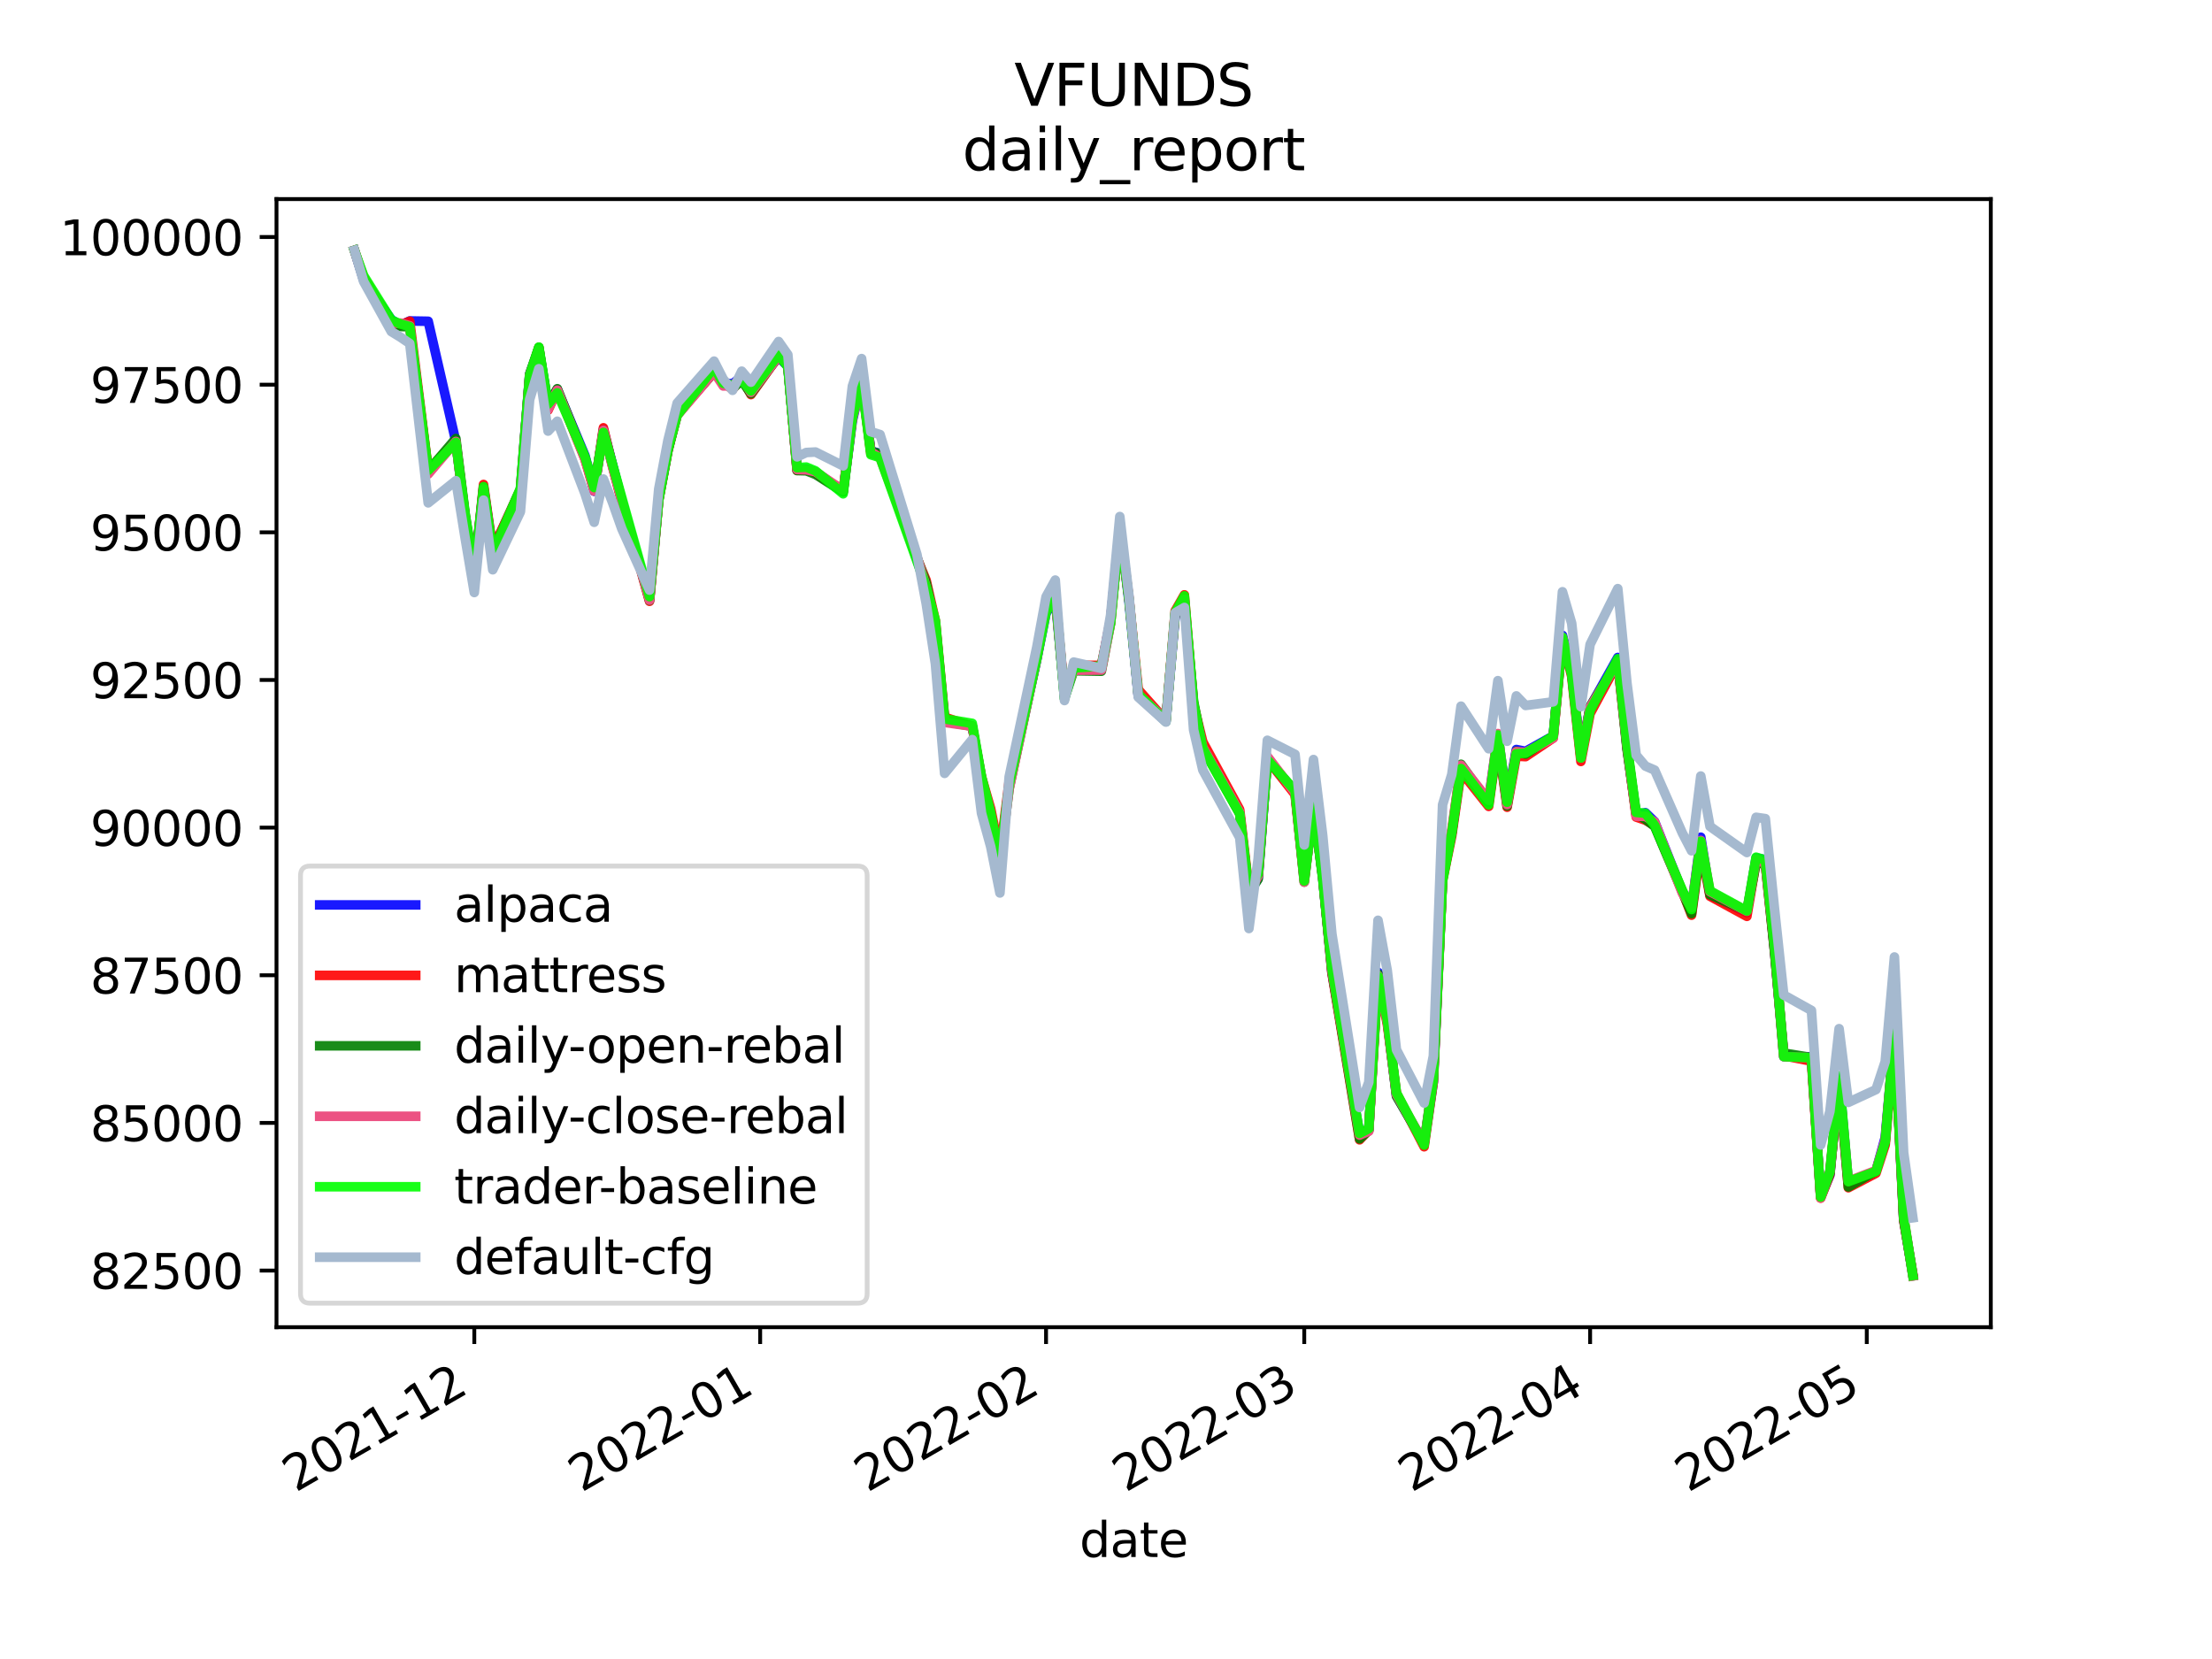 <?xml version="1.0" encoding="utf-8" standalone="no"?>
<!DOCTYPE svg PUBLIC "-//W3C//DTD SVG 1.1//EN"
  "http://www.w3.org/Graphics/SVG/1.1/DTD/svg11.dtd">
<svg height="345.6pt" version="1.1" viewBox="0 0 460.8 345.6" width="460.8pt" xmlns="http://www.w3.org/2000/svg" xmlns:xlink="http://www.w3.org/1999/xlink">
 <defs>
  <style type="text/css">*{stroke-linecap:butt;stroke-linejoin:round;}</style>
 </defs>
 <g id="figure_1">
  <g id="patch_1">
   <path d="M 0 345.6 
L 460.8 345.6 
L 460.8 0 
L 0 0 
z
" style="fill:#ffffff;"/>
  </g>
  <g id="axes_1">
   <g id="patch_2">
    <path d="M 57.6 276.48 
L 414.72 276.48 
L 414.72 41.472 
L 57.6 41.472 
z
" style="fill:#ffffff;"/>
   </g>
   <g id="matplotlib.axis_1">
    <g id="xtick_1">
     <g id="line2d_1">
      <defs>
       <path d="M 0 0 
L 0 3.5 
" id="m943de570c8" style="stroke:#000000;stroke-width:0.8;"/>
      </defs>
      <g>
       <use style="stroke:#000000;stroke-width:0.8;" x="98.806" xlink:href="#m943de570c8" y="276.48"/>
      </g>
     </g>
     <g id="text_1">
      <!-- 2021-12 -->
      <g transform="translate(61.581 310.952)rotate(-30)scale(0.1 -0.1)">
       <defs>
        <path d="M 1228 531 
L 3431 531 
L 3431 0 
L 469 0 
L 469 531 
Q 828 903 1448 1529 
Q 2069 2156 2228 2338 
Q 2531 2678 2651 2914 
Q 2772 3150 2772 3378 
Q 2772 3750 2511 3984 
Q 2250 4219 1831 4219 
Q 1534 4219 1204 4116 
Q 875 4013 500 3803 
L 500 4441 
Q 881 4594 1212 4672 
Q 1544 4750 1819 4750 
Q 2544 4750 2975 4387 
Q 3406 4025 3406 3419 
Q 3406 3131 3298 2873 
Q 3191 2616 2906 2266 
Q 2828 2175 2409 1742 
Q 1991 1309 1228 531 
z
" id="DejaVuSans-32" transform="scale(0.016)"/>
        <path d="M 2034 4250 
Q 1547 4250 1301 3770 
Q 1056 3291 1056 2328 
Q 1056 1369 1301 889 
Q 1547 409 2034 409 
Q 2525 409 2770 889 
Q 3016 1369 3016 2328 
Q 3016 3291 2770 3770 
Q 2525 4250 2034 4250 
z
M 2034 4750 
Q 2819 4750 3233 4129 
Q 3647 3509 3647 2328 
Q 3647 1150 3233 529 
Q 2819 -91 2034 -91 
Q 1250 -91 836 529 
Q 422 1150 422 2328 
Q 422 3509 836 4129 
Q 1250 4750 2034 4750 
z
" id="DejaVuSans-30" transform="scale(0.016)"/>
        <path d="M 794 531 
L 1825 531 
L 1825 4091 
L 703 3866 
L 703 4441 
L 1819 4666 
L 2450 4666 
L 2450 531 
L 3481 531 
L 3481 0 
L 794 0 
L 794 531 
z
" id="DejaVuSans-31" transform="scale(0.016)"/>
        <path d="M 313 2009 
L 1997 2009 
L 1997 1497 
L 313 1497 
L 313 2009 
z
" id="DejaVuSans-2d" transform="scale(0.016)"/>
       </defs>
       <use xlink:href="#DejaVuSans-32"/>
       <use x="63.623" xlink:href="#DejaVuSans-30"/>
       <use x="127.246" xlink:href="#DejaVuSans-32"/>
       <use x="190.869" xlink:href="#DejaVuSans-31"/>
       <use x="254.492" xlink:href="#DejaVuSans-2d"/>
       <use x="290.576" xlink:href="#DejaVuSans-31"/>
       <use x="354.199" xlink:href="#DejaVuSans-32"/>
      </g>
     </g>
    </g>
    <g id="xtick_2">
     <g id="line2d_2">
      <g>
       <use style="stroke:#000000;stroke-width:0.8;" x="158.358" xlink:href="#m943de570c8" y="276.48"/>
      </g>
     </g>
     <g id="text_2">
      <!-- 2022-01 -->
      <g transform="translate(121.133 310.952)rotate(-30)scale(0.1 -0.1)">
       <use xlink:href="#DejaVuSans-32"/>
       <use x="63.623" xlink:href="#DejaVuSans-30"/>
       <use x="127.246" xlink:href="#DejaVuSans-32"/>
       <use x="190.869" xlink:href="#DejaVuSans-32"/>
       <use x="254.492" xlink:href="#DejaVuSans-2d"/>
       <use x="290.576" xlink:href="#DejaVuSans-30"/>
       <use x="354.199" xlink:href="#DejaVuSans-31"/>
      </g>
     </g>
    </g>
    <g id="xtick_3">
     <g id="line2d_3">
      <g>
       <use style="stroke:#000000;stroke-width:0.8;" x="217.91" xlink:href="#m943de570c8" y="276.48"/>
      </g>
     </g>
     <g id="text_3">
      <!-- 2022-02 -->
      <g transform="translate(180.685 310.952)rotate(-30)scale(0.1 -0.1)">
       <use xlink:href="#DejaVuSans-32"/>
       <use x="63.623" xlink:href="#DejaVuSans-30"/>
       <use x="127.246" xlink:href="#DejaVuSans-32"/>
       <use x="190.869" xlink:href="#DejaVuSans-32"/>
       <use x="254.492" xlink:href="#DejaVuSans-2d"/>
       <use x="290.576" xlink:href="#DejaVuSans-30"/>
       <use x="354.199" xlink:href="#DejaVuSans-32"/>
      </g>
     </g>
    </g>
    <g id="xtick_4">
     <g id="line2d_4">
      <g>
       <use style="stroke:#000000;stroke-width:0.8;" x="271.699" xlink:href="#m943de570c8" y="276.48"/>
      </g>
     </g>
     <g id="text_4">
      <!-- 2022-03 -->
      <g transform="translate(234.474 310.952)rotate(-30)scale(0.1 -0.1)">
       <defs>
        <path d="M 2597 2516 
Q 3050 2419 3304 2112 
Q 3559 1806 3559 1356 
Q 3559 666 3084 287 
Q 2609 -91 1734 -91 
Q 1441 -91 1130 -33 
Q 819 25 488 141 
L 488 750 
Q 750 597 1062 519 
Q 1375 441 1716 441 
Q 2309 441 2620 675 
Q 2931 909 2931 1356 
Q 2931 1769 2642 2001 
Q 2353 2234 1838 2234 
L 1294 2234 
L 1294 2753 
L 1863 2753 
Q 2328 2753 2575 2939 
Q 2822 3125 2822 3475 
Q 2822 3834 2567 4026 
Q 2313 4219 1838 4219 
Q 1578 4219 1281 4162 
Q 984 4106 628 3988 
L 628 4550 
Q 988 4650 1302 4700 
Q 1616 4750 1894 4750 
Q 2613 4750 3031 4423 
Q 3450 4097 3450 3541 
Q 3450 3153 3228 2886 
Q 3006 2619 2597 2516 
z
" id="DejaVuSans-33" transform="scale(0.016)"/>
       </defs>
       <use xlink:href="#DejaVuSans-32"/>
       <use x="63.623" xlink:href="#DejaVuSans-30"/>
       <use x="127.246" xlink:href="#DejaVuSans-32"/>
       <use x="190.869" xlink:href="#DejaVuSans-32"/>
       <use x="254.492" xlink:href="#DejaVuSans-2d"/>
       <use x="290.576" xlink:href="#DejaVuSans-30"/>
       <use x="354.199" xlink:href="#DejaVuSans-33"/>
      </g>
     </g>
    </g>
    <g id="xtick_5">
     <g id="line2d_5">
      <g>
       <use style="stroke:#000000;stroke-width:0.8;" x="331.251" xlink:href="#m943de570c8" y="276.48"/>
      </g>
     </g>
     <g id="text_5">
      <!-- 2022-04 -->
      <g transform="translate(294.026 310.952)rotate(-30)scale(0.1 -0.1)">
       <defs>
        <path d="M 2419 4116 
L 825 1625 
L 2419 1625 
L 2419 4116 
z
M 2253 4666 
L 3047 4666 
L 3047 1625 
L 3713 1625 
L 3713 1100 
L 3047 1100 
L 3047 0 
L 2419 0 
L 2419 1100 
L 313 1100 
L 313 1709 
L 2253 4666 
z
" id="DejaVuSans-34" transform="scale(0.016)"/>
       </defs>
       <use xlink:href="#DejaVuSans-32"/>
       <use x="63.623" xlink:href="#DejaVuSans-30"/>
       <use x="127.246" xlink:href="#DejaVuSans-32"/>
       <use x="190.869" xlink:href="#DejaVuSans-32"/>
       <use x="254.492" xlink:href="#DejaVuSans-2d"/>
       <use x="290.576" xlink:href="#DejaVuSans-30"/>
       <use x="354.199" xlink:href="#DejaVuSans-34"/>
      </g>
     </g>
    </g>
    <g id="xtick_6">
     <g id="line2d_6">
      <g>
       <use style="stroke:#000000;stroke-width:0.8;" x="388.882" xlink:href="#m943de570c8" y="276.48"/>
      </g>
     </g>
     <g id="text_6">
      <!-- 2022-05 -->
      <g transform="translate(351.657 310.952)rotate(-30)scale(0.1 -0.1)">
       <defs>
        <path d="M 691 4666 
L 3169 4666 
L 3169 4134 
L 1269 4134 
L 1269 2991 
Q 1406 3038 1543 3061 
Q 1681 3084 1819 3084 
Q 2600 3084 3056 2656 
Q 3513 2228 3513 1497 
Q 3513 744 3044 326 
Q 2575 -91 1722 -91 
Q 1428 -91 1123 -41 
Q 819 9 494 109 
L 494 744 
Q 775 591 1075 516 
Q 1375 441 1709 441 
Q 2250 441 2565 725 
Q 2881 1009 2881 1497 
Q 2881 1984 2565 2268 
Q 2250 2553 1709 2553 
Q 1456 2553 1204 2497 
Q 953 2441 691 2322 
L 691 4666 
z
" id="DejaVuSans-35" transform="scale(0.016)"/>
       </defs>
       <use xlink:href="#DejaVuSans-32"/>
       <use x="63.623" xlink:href="#DejaVuSans-30"/>
       <use x="127.246" xlink:href="#DejaVuSans-32"/>
       <use x="190.869" xlink:href="#DejaVuSans-32"/>
       <use x="254.492" xlink:href="#DejaVuSans-2d"/>
       <use x="290.576" xlink:href="#DejaVuSans-30"/>
       <use x="354.199" xlink:href="#DejaVuSans-35"/>
      </g>
     </g>
    </g>
    <g id="text_7">
     <!-- date -->
     <g transform="translate(224.885 324.351)scale(0.1 -0.1)">
      <defs>
       <path d="M 2906 2969 
L 2906 4863 
L 3481 4863 
L 3481 0 
L 2906 0 
L 2906 525 
Q 2725 213 2448 61 
Q 2172 -91 1784 -91 
Q 1150 -91 751 415 
Q 353 922 353 1747 
Q 353 2572 751 3078 
Q 1150 3584 1784 3584 
Q 2172 3584 2448 3432 
Q 2725 3281 2906 2969 
z
M 947 1747 
Q 947 1113 1208 752 
Q 1469 391 1925 391 
Q 2381 391 2643 752 
Q 2906 1113 2906 1747 
Q 2906 2381 2643 2742 
Q 2381 3103 1925 3103 
Q 1469 3103 1208 2742 
Q 947 2381 947 1747 
z
" id="DejaVuSans-64" transform="scale(0.016)"/>
       <path d="M 2194 1759 
Q 1497 1759 1228 1600 
Q 959 1441 959 1056 
Q 959 750 1161 570 
Q 1363 391 1709 391 
Q 2188 391 2477 730 
Q 2766 1069 2766 1631 
L 2766 1759 
L 2194 1759 
z
M 3341 1997 
L 3341 0 
L 2766 0 
L 2766 531 
Q 2569 213 2275 61 
Q 1981 -91 1556 -91 
Q 1019 -91 701 211 
Q 384 513 384 1019 
Q 384 1609 779 1909 
Q 1175 2209 1959 2209 
L 2766 2209 
L 2766 2266 
Q 2766 2663 2505 2880 
Q 2244 3097 1772 3097 
Q 1472 3097 1187 3025 
Q 903 2953 641 2809 
L 641 3341 
Q 956 3463 1253 3523 
Q 1550 3584 1831 3584 
Q 2591 3584 2966 3190 
Q 3341 2797 3341 1997 
z
" id="DejaVuSans-61" transform="scale(0.016)"/>
       <path d="M 1172 4494 
L 1172 3500 
L 2356 3500 
L 2356 3053 
L 1172 3053 
L 1172 1153 
Q 1172 725 1289 603 
Q 1406 481 1766 481 
L 2356 481 
L 2356 0 
L 1766 0 
Q 1100 0 847 248 
Q 594 497 594 1153 
L 594 3053 
L 172 3053 
L 172 3500 
L 594 3500 
L 594 4494 
L 1172 4494 
z
" id="DejaVuSans-74" transform="scale(0.016)"/>
       <path d="M 3597 1894 
L 3597 1613 
L 953 1613 
Q 991 1019 1311 708 
Q 1631 397 2203 397 
Q 2534 397 2845 478 
Q 3156 559 3463 722 
L 3463 178 
Q 3153 47 2828 -22 
Q 2503 -91 2169 -91 
Q 1331 -91 842 396 
Q 353 884 353 1716 
Q 353 2575 817 3079 
Q 1281 3584 2069 3584 
Q 2775 3584 3186 3129 
Q 3597 2675 3597 1894 
z
M 3022 2063 
Q 3016 2534 2758 2815 
Q 2500 3097 2075 3097 
Q 1594 3097 1305 2825 
Q 1016 2553 972 2059 
L 3022 2063 
z
" id="DejaVuSans-65" transform="scale(0.016)"/>
      </defs>
      <use xlink:href="#DejaVuSans-64"/>
      <use x="63.477" xlink:href="#DejaVuSans-61"/>
      <use x="124.756" xlink:href="#DejaVuSans-74"/>
      <use x="163.965" xlink:href="#DejaVuSans-65"/>
     </g>
    </g>
   </g>
   <g id="matplotlib.axis_2">
    <g id="ytick_1">
     <g id="line2d_7">
      <defs>
       <path d="M 0 0 
L -3.5 0 
" id="m410e2f98e7" style="stroke:#000000;stroke-width:0.8;"/>
      </defs>
      <g>
       <use style="stroke:#000000;stroke-width:0.8;" x="57.6" xlink:href="#m410e2f98e7" y="264.684"/>
      </g>
     </g>
     <g id="text_8">
      <!-- 82500 -->
      <g transform="translate(18.788 268.483)scale(0.1 -0.1)">
       <defs>
        <path d="M 2034 2216 
Q 1584 2216 1326 1975 
Q 1069 1734 1069 1313 
Q 1069 891 1326 650 
Q 1584 409 2034 409 
Q 2484 409 2743 651 
Q 3003 894 3003 1313 
Q 3003 1734 2745 1975 
Q 2488 2216 2034 2216 
z
M 1403 2484 
Q 997 2584 770 2862 
Q 544 3141 544 3541 
Q 544 4100 942 4425 
Q 1341 4750 2034 4750 
Q 2731 4750 3128 4425 
Q 3525 4100 3525 3541 
Q 3525 3141 3298 2862 
Q 3072 2584 2669 2484 
Q 3125 2378 3379 2068 
Q 3634 1759 3634 1313 
Q 3634 634 3220 271 
Q 2806 -91 2034 -91 
Q 1263 -91 848 271 
Q 434 634 434 1313 
Q 434 1759 690 2068 
Q 947 2378 1403 2484 
z
M 1172 3481 
Q 1172 3119 1398 2916 
Q 1625 2713 2034 2713 
Q 2441 2713 2670 2916 
Q 2900 3119 2900 3481 
Q 2900 3844 2670 4047 
Q 2441 4250 2034 4250 
Q 1625 4250 1398 4047 
Q 1172 3844 1172 3481 
z
" id="DejaVuSans-38" transform="scale(0.016)"/>
       </defs>
       <use xlink:href="#DejaVuSans-38"/>
       <use x="63.623" xlink:href="#DejaVuSans-32"/>
       <use x="127.246" xlink:href="#DejaVuSans-35"/>
       <use x="190.869" xlink:href="#DejaVuSans-30"/>
       <use x="254.492" xlink:href="#DejaVuSans-30"/>
      </g>
     </g>
    </g>
    <g id="ytick_2">
     <g id="line2d_8">
      <g>
       <use style="stroke:#000000;stroke-width:0.8;" x="57.6" xlink:href="#m410e2f98e7" y="233.925"/>
      </g>
     </g>
     <g id="text_9">
      <!-- 85000 -->
      <g transform="translate(18.788 237.724)scale(0.1 -0.1)">
       <use xlink:href="#DejaVuSans-38"/>
       <use x="63.623" xlink:href="#DejaVuSans-35"/>
       <use x="127.246" xlink:href="#DejaVuSans-30"/>
       <use x="190.869" xlink:href="#DejaVuSans-30"/>
       <use x="254.492" xlink:href="#DejaVuSans-30"/>
      </g>
     </g>
    </g>
    <g id="ytick_3">
     <g id="line2d_9">
      <g>
       <use style="stroke:#000000;stroke-width:0.8;" x="57.6" xlink:href="#m410e2f98e7" y="203.166"/>
      </g>
     </g>
     <g id="text_10">
      <!-- 87500 -->
      <g transform="translate(18.788 206.966)scale(0.1 -0.1)">
       <defs>
        <path d="M 525 4666 
L 3525 4666 
L 3525 4397 
L 1831 0 
L 1172 0 
L 2766 4134 
L 525 4134 
L 525 4666 
z
" id="DejaVuSans-37" transform="scale(0.016)"/>
       </defs>
       <use xlink:href="#DejaVuSans-38"/>
       <use x="63.623" xlink:href="#DejaVuSans-37"/>
       <use x="127.246" xlink:href="#DejaVuSans-35"/>
       <use x="190.869" xlink:href="#DejaVuSans-30"/>
       <use x="254.492" xlink:href="#DejaVuSans-30"/>
      </g>
     </g>
    </g>
    <g id="ytick_4">
     <g id="line2d_10">
      <g>
       <use style="stroke:#000000;stroke-width:0.8;" x="57.6" xlink:href="#m410e2f98e7" y="172.408"/>
      </g>
     </g>
     <g id="text_11">
      <!-- 90000 -->
      <g transform="translate(18.788 176.207)scale(0.1 -0.1)">
       <defs>
        <path d="M 703 97 
L 703 672 
Q 941 559 1184 500 
Q 1428 441 1663 441 
Q 2288 441 2617 861 
Q 2947 1281 2994 2138 
Q 2813 1869 2534 1725 
Q 2256 1581 1919 1581 
Q 1219 1581 811 2004 
Q 403 2428 403 3163 
Q 403 3881 828 4315 
Q 1253 4750 1959 4750 
Q 2769 4750 3195 4129 
Q 3622 3509 3622 2328 
Q 3622 1225 3098 567 
Q 2575 -91 1691 -91 
Q 1453 -91 1209 -44 
Q 966 3 703 97 
z
M 1959 2075 
Q 2384 2075 2632 2365 
Q 2881 2656 2881 3163 
Q 2881 3666 2632 3958 
Q 2384 4250 1959 4250 
Q 1534 4250 1286 3958 
Q 1038 3666 1038 3163 
Q 1038 2656 1286 2365 
Q 1534 2075 1959 2075 
z
" id="DejaVuSans-39" transform="scale(0.016)"/>
       </defs>
       <use xlink:href="#DejaVuSans-39"/>
       <use x="63.623" xlink:href="#DejaVuSans-30"/>
       <use x="127.246" xlink:href="#DejaVuSans-30"/>
       <use x="190.869" xlink:href="#DejaVuSans-30"/>
       <use x="254.492" xlink:href="#DejaVuSans-30"/>
      </g>
     </g>
    </g>
    <g id="ytick_5">
     <g id="line2d_11">
      <g>
       <use style="stroke:#000000;stroke-width:0.8;" x="57.6" xlink:href="#m410e2f98e7" y="141.649"/>
      </g>
     </g>
     <g id="text_12">
      <!-- 92500 -->
      <g transform="translate(18.788 145.448)scale(0.1 -0.1)">
       <use xlink:href="#DejaVuSans-39"/>
       <use x="63.623" xlink:href="#DejaVuSans-32"/>
       <use x="127.246" xlink:href="#DejaVuSans-35"/>
       <use x="190.869" xlink:href="#DejaVuSans-30"/>
       <use x="254.492" xlink:href="#DejaVuSans-30"/>
      </g>
     </g>
    </g>
    <g id="ytick_6">
     <g id="line2d_12">
      <g>
       <use style="stroke:#000000;stroke-width:0.8;" x="57.6" xlink:href="#m410e2f98e7" y="110.89"/>
      </g>
     </g>
     <g id="text_13">
      <!-- 95000 -->
      <g transform="translate(18.788 114.69)scale(0.1 -0.1)">
       <use xlink:href="#DejaVuSans-39"/>
       <use x="63.623" xlink:href="#DejaVuSans-35"/>
       <use x="127.246" xlink:href="#DejaVuSans-30"/>
       <use x="190.869" xlink:href="#DejaVuSans-30"/>
       <use x="254.492" xlink:href="#DejaVuSans-30"/>
      </g>
     </g>
    </g>
    <g id="ytick_7">
     <g id="line2d_13">
      <g>
       <use style="stroke:#000000;stroke-width:0.8;" x="57.6" xlink:href="#m410e2f98e7" y="80.132"/>
      </g>
     </g>
     <g id="text_14">
      <!-- 97500 -->
      <g transform="translate(18.788 83.931)scale(0.1 -0.1)">
       <use xlink:href="#DejaVuSans-39"/>
       <use x="63.623" xlink:href="#DejaVuSans-37"/>
       <use x="127.246" xlink:href="#DejaVuSans-35"/>
       <use x="190.869" xlink:href="#DejaVuSans-30"/>
       <use x="254.492" xlink:href="#DejaVuSans-30"/>
      </g>
     </g>
    </g>
    <g id="ytick_8">
     <g id="line2d_14">
      <g>
       <use style="stroke:#000000;stroke-width:0.8;" x="57.6" xlink:href="#m410e2f98e7" y="49.373"/>
      </g>
     </g>
     <g id="text_15">
      <!-- 100000 -->
      <g transform="translate(12.425 53.172)scale(0.1 -0.1)">
       <use xlink:href="#DejaVuSans-31"/>
       <use x="63.623" xlink:href="#DejaVuSans-30"/>
       <use x="127.246" xlink:href="#DejaVuSans-30"/>
       <use x="190.869" xlink:href="#DejaVuSans-30"/>
       <use x="254.492" xlink:href="#DejaVuSans-30"/>
       <use x="318.115" xlink:href="#DejaVuSans-30"/>
      </g>
     </g>
    </g>
   </g>
   <g id="line2d_15">
    <path clip-path="url(#p0a6bf88376)" d="M 73.833 52.154 
L 75.754 58.353 
L 81.517 66.576 
L 83.438 67.777 
L 85.359 66.86 
L 89.201 66.927 
L 94.964 92.012 
L 96.885 107.643 
L 98.806 119.386 
L 100.727 101.352 
L 102.648 114.591 
L 108.411 101.938 
L 110.332 77.992 
L 112.253 72.681 
L 114.174 84.335 
L 116.095 81.114 
L 121.859 94.921 
L 123.78 102.339 
L 125.701 89.442 
L 127.622 96.835 
L 129.543 104.315 
L 135.306 124.91 
L 137.227 103.859 
L 139.148 93.685 
L 141.069 86.423 
L 148.753 76.98 
L 150.674 79.783 
L 152.595 79.958 
L 154.516 78.499 
L 156.437 81.327 
L 162.2 74.378 
L 164.121 76.309 
L 166.042 97.724 
L 167.963 97.692 
L 169.884 98.311 
L 175.647 102.332 
L 177.568 87.639 
L 179.49 79.338 
L 181.411 93.923 
L 183.332 94.493 
L 191.016 116.562 
L 192.937 122.553 
L 194.858 129.962 
L 196.779 149.771 
L 202.542 151.259 
L 204.463 161.943 
L 206.384 169.883 
L 208.305 178.888 
L 210.226 163.546 
L 215.989 137.362 
L 217.91 127.752 
L 219.831 124.502 
L 221.752 144.974 
L 223.673 138.91 
L 229.436 138.818 
L 231.357 129.176 
L 233.278 109.575 
L 235.199 125.454 
L 237.121 144.977 
L 242.884 150.303 
L 244.805 128.399 
L 246.726 124.933 
L 248.647 147.265 
L 250.568 155.565 
L 258.252 169.374 
L 260.173 186.084 
L 262.094 182.964 
L 264.015 158.292 
L 269.778 164.886 
L 271.699 183.119 
L 273.62 167.743 
L 275.541 182.675 
L 277.462 202.534 
L 283.225 236.147 
L 285.146 235.32 
L 287.067 202.542 
L 288.988 212.467 
L 290.909 228.253 
L 296.673 238.239 
L 298.594 225.337 
L 300.515 183.006 
L 302.436 173.553 
L 304.357 160.073 
L 310.12 166.703 
L 312.041 153.115 
L 313.962 167.062 
L 315.883 156.139 
L 317.804 156.524 
L 323.567 153.321 
L 325.488 132.363 
L 327.409 139.915 
L 329.33 157.367 
L 331.251 147.273 
L 337.014 136.967 
L 338.935 155.776 
L 340.856 169.696 
L 342.777 169.31 
L 344.698 171.187 
L 350.461 185.766 
L 352.382 189.197 
L 354.304 174.404 
L 356.225 186.454 
L 363.909 190.115 
L 365.83 178.712 
L 367.751 179.092 
L 369.672 198.066 
L 371.593 220.103 
L 377.356 220.154 
L 379.277 249.356 
L 381.198 244.8 
L 383.119 224.52 
L 385.04 246.329 
L 390.803 243.943 
L 392.724 236.95 
L 394.645 215.552 
L 396.566 254.074 
L 398.487 265.58 
" style="fill:none;stroke:#0000ff;stroke-linecap:square;stroke-opacity:0.9;stroke-width:2;"/>
   </g>
   <g id="line2d_16">
    <path clip-path="url(#p0a6bf88376)" d="M 73.833 52.154 
L 75.754 57.733 
L 81.517 67.183 
L 83.438 67.723 
L 85.359 66.907 
L 89.201 97.871 
L 94.964 92.006 
L 96.885 107.389 
L 98.806 119.516 
L 100.727 100.926 
L 102.648 114.44 
L 108.411 101.976 
L 110.332 78.481 
L 112.253 72.379 
L 114.174 85.442 
L 116.095 81.243 
L 121.859 95.61 
L 123.78 102.261 
L 125.701 89.118 
L 127.622 97.173 
L 129.543 104.65 
L 135.306 125.261 
L 137.227 104.128 
L 139.148 93.931 
L 141.069 86.468 
L 148.753 77.485 
L 150.674 79.632 
L 152.595 81.13 
L 154.516 78.654 
L 156.437 82.201 
L 162.2 74.171 
L 164.121 76.153 
L 166.042 97.991 
L 167.963 97.884 
L 169.884 98.533 
L 175.647 102.432 
L 177.568 87.034 
L 179.49 78.958 
L 181.411 94.469 
L 183.332 94.959 
L 191.016 116.257 
L 192.937 120.885 
L 194.858 129.346 
L 196.779 149.395 
L 202.542 151.348 
L 204.463 161.826 
L 206.384 168.492 
L 208.305 178.064 
L 210.226 162.786 
L 215.989 136.331 
L 217.91 127.098 
L 219.831 123.772 
L 221.752 144.631 
L 223.673 138.59 
L 229.436 138.61 
L 231.357 129.093 
L 233.278 110.437 
L 235.199 124.835 
L 237.121 143.653 
L 242.884 150.102 
L 244.805 127.285 
L 246.726 123.919 
L 248.647 146.748 
L 250.568 154.545 
L 258.252 168.655 
L 260.173 185.276 
L 262.094 182.34 
L 264.015 158.18 
L 269.778 165.505 
L 271.699 183.243 
L 273.62 168.321 
L 275.541 182.6 
L 277.462 202.664 
L 283.225 237.446 
L 285.146 235.36 
L 287.067 203.979 
L 288.988 213.253 
L 290.909 227.751 
L 296.673 238.885 
L 298.594 225.334 
L 300.515 183.448 
L 302.436 174.102 
L 304.357 160.728 
L 310.12 167.983 
L 312.041 154.063 
L 313.962 168.162 
L 315.883 157.512 
L 317.804 157.622 
L 323.567 153.749 
L 325.488 133.138 
L 327.409 140.898 
L 329.33 158.624 
L 331.251 148.651 
L 337.014 138.007 
L 338.935 155.652 
L 340.856 170.211 
L 342.777 170.861 
L 344.698 171.961 
L 350.461 185.664 
L 352.382 190.646 
L 354.304 176.356 
L 356.225 186.709 
L 363.909 190.89 
L 365.83 179.437 
L 367.751 180.01 
L 369.672 198.149 
L 371.593 219.937 
L 377.356 221.058 
L 379.277 249.593 
L 381.198 244.681 
L 383.119 225.064 
L 385.04 247.425 
L 390.803 244.4 
L 392.724 238.471 
L 394.645 215.935 
L 396.566 254.228 
L 398.487 265.402 
" style="fill:none;stroke:#ff0000;stroke-linecap:square;stroke-opacity:0.9;stroke-width:2;"/>
   </g>
   <g id="line2d_17">
    <path clip-path="url(#p0a6bf88376)" d="M 73.833 52.154 
L 75.754 58.19 
L 81.517 66.92 
L 83.438 68.015 
L 85.359 68.084 
L 89.201 98.076 
L 94.964 91.349 
L 96.885 106.909 
L 98.806 119.263 
L 100.727 101.765 
L 102.648 115.05 
L 108.411 102.88 
L 110.332 77.916 
L 112.253 72.39 
L 114.174 84.317 
L 116.095 80.983 
L 121.859 95.399 
L 123.78 101.895 
L 125.701 89.733 
L 127.622 97.072 
L 129.543 104.226 
L 135.306 125.069 
L 137.227 104.204 
L 139.148 93.865 
L 141.069 86.141 
L 148.753 77.553 
L 150.674 79.712 
L 152.595 80.925 
L 154.516 79.273 
L 156.437 82.01 
L 162.2 74.13 
L 164.121 76.189 
L 166.042 98.025 
L 167.963 98.079 
L 169.884 98.831 
L 175.647 102.494 
L 177.568 86.799 
L 179.49 79.142 
L 181.411 93.948 
L 183.332 94.603 
L 191.016 116.12 
L 192.937 121.372 
L 194.858 129.99 
L 196.779 150.293 
L 202.542 151.301 
L 204.463 162.582 
L 206.384 170.32 
L 208.305 179.47 
L 210.226 164.237 
L 215.989 137.185 
L 217.91 126.936 
L 219.831 123.602 
L 221.752 145.526 
L 223.673 139.723 
L 229.436 139.824 
L 231.357 129.809 
L 233.278 109.576 
L 235.199 124.791 
L 237.121 144.813 
L 242.884 149.866 
L 244.805 128.006 
L 246.726 125.153 
L 248.647 146.136 
L 250.568 155.795 
L 258.252 169.48 
L 260.173 186.155 
L 262.094 183.134 
L 264.015 158.095 
L 269.778 164.856 
L 271.699 183.746 
L 273.62 167.818 
L 275.541 183.029 
L 277.462 202.224 
L 283.225 237.248 
L 285.146 235.489 
L 287.067 202.88 
L 288.988 212.631 
L 290.909 228.363 
L 296.673 238.168 
L 298.594 224.462 
L 300.515 183.086 
L 302.436 173.396 
L 304.357 159.215 
L 310.12 167.244 
L 312.041 153.843 
L 313.962 167.896 
L 315.883 156.485 
L 317.804 157.09 
L 323.567 153.327 
L 325.488 133.264 
L 327.409 140.27 
L 329.33 157.852 
L 331.251 147.166 
L 337.014 137.893 
L 338.935 156.112 
L 340.856 169.609 
L 342.777 170.678 
L 344.698 172.163 
L 350.461 185.757 
L 352.382 190.318 
L 354.304 175.642 
L 356.225 186.372 
L 363.909 189.759 
L 365.83 179.868 
L 367.751 179.886 
L 369.672 198.311 
L 371.593 219.37 
L 377.356 220.33 
L 379.277 249.381 
L 381.198 244.371 
L 383.119 225.452 
L 385.04 247.263 
L 390.803 243.907 
L 392.724 237.794 
L 394.645 215.216 
L 396.566 253.929 
L 398.487 265.779 
" style="fill:none;stroke:#008000;stroke-linecap:square;stroke-opacity:0.9;stroke-width:2;"/>
   </g>
   <g id="line2d_18">
    <path clip-path="url(#p0a6bf88376)" d="M 73.833 52.154 
L 75.754 58.083 
L 81.517 67.383 
L 83.438 67.304 
L 85.359 67.862 
L 89.201 98.754 
L 94.964 91.97 
L 96.885 107.548 
L 98.806 120.024 
L 100.727 101.856 
L 102.648 115.54 
L 108.411 102.674 
L 110.332 78.188 
L 112.253 72.808 
L 114.174 85.267 
L 116.095 81.282 
L 121.859 95.673 
L 123.78 102.285 
L 125.701 89.634 
L 127.622 97.332 
L 129.543 104.366 
L 135.306 125.014 
L 137.227 103.878 
L 139.148 93.299 
L 141.069 86.533 
L 148.753 77.481 
L 150.674 80.403 
L 152.595 80.295 
L 154.516 78.665 
L 156.437 81.734 
L 162.2 74.22 
L 164.121 75.909 
L 166.042 97.818 
L 167.963 97.863 
L 169.884 98.279 
L 175.647 102.139 
L 177.568 87.092 
L 179.49 79.891 
L 181.411 94.118 
L 183.332 95.357 
L 191.016 116.035 
L 192.937 122.27 
L 194.858 129.496 
L 196.779 150.497 
L 202.542 151.293 
L 204.463 162.017 
L 206.384 169.73 
L 208.305 179.047 
L 210.226 164.341 
L 215.989 137.164 
L 217.91 127.327 
L 219.831 124.375 
L 221.752 144.638 
L 223.673 139.622 
L 229.436 139.58 
L 231.357 129.903 
L 233.278 109.758 
L 235.199 124.573 
L 237.121 144.762 
L 242.884 149.917 
L 244.805 127.926 
L 246.726 124.86 
L 248.647 147.055 
L 250.568 155.634 
L 258.252 169.208 
L 260.173 186.008 
L 262.094 182.507 
L 264.015 157.577 
L 269.778 165.166 
L 271.699 183.757 
L 273.62 167.758 
L 275.541 182.618 
L 277.462 201.993 
L 283.225 236.457 
L 285.146 235.658 
L 287.067 203.228 
L 288.988 212.831 
L 290.909 227.989 
L 296.673 238.222 
L 298.594 224.735 
L 300.515 182.99 
L 302.436 172.845 
L 304.357 159.412 
L 310.12 166.712 
L 312.041 152.815 
L 313.962 167.615 
L 315.883 156.582 
L 317.804 156.747 
L 323.567 153.736 
L 325.488 132.785 
L 327.409 140.11 
L 329.33 157.894 
L 331.251 147.355 
L 337.014 137.855 
L 338.935 155.348 
L 340.856 170.039 
L 342.777 170.065 
L 344.698 171.253 
L 350.461 186.059 
L 352.382 189.03 
L 354.304 175.084 
L 356.225 185.742 
L 363.909 189.828 
L 365.83 178.958 
L 367.751 179.95 
L 369.672 197.099 
L 371.593 220.126 
L 377.356 220.332 
L 379.277 249.549 
L 381.198 244.041 
L 383.119 225.226 
L 385.04 246.059 
L 390.803 243.832 
L 392.724 237.469 
L 394.645 215.246 
L 396.566 253.424 
L 398.487 265.798 
" style="fill:none;stroke:#ec5283;stroke-linecap:square;stroke-width:2;"/>
   </g>
   <g id="line2d_19">
    <path clip-path="url(#p0a6bf88376)" d="M 73.833 52.154 
L 75.754 57.417 
L 81.517 66.657 
L 83.438 67.517 
L 85.359 68.052 
L 89.201 97.982 
L 94.964 92.175 
L 96.885 107.048 
L 98.806 119.406 
L 100.727 101.372 
L 102.648 115.118 
L 108.411 101.733 
L 110.332 78.232 
L 112.253 72.311 
L 114.174 84.166 
L 116.095 81.855 
L 121.859 95.136 
L 123.78 101.556 
L 125.701 90.091 
L 127.622 96.817 
L 129.543 103.697 
L 135.306 124.291 
L 137.227 104.074 
L 139.148 93.719 
L 141.069 86.54 
L 148.753 76.524 
L 150.674 79.838 
L 152.595 80.267 
L 154.516 79.21 
L 156.437 81.44 
L 162.2 73.787 
L 164.121 76.473 
L 166.042 97.422 
L 167.963 97.3 
L 169.884 98.093 
L 175.647 102.87 
L 177.568 86.924 
L 179.49 79.486 
L 181.411 94.73 
L 183.332 95.33 
L 191.016 116.919 
L 192.937 122.261 
L 194.858 129.223 
L 196.779 149.747 
L 202.542 150.69 
L 204.463 161.753 
L 206.384 169.297 
L 208.305 179.096 
L 210.226 163.477 
L 215.989 137.171 
L 217.91 127.654 
L 219.831 123.413 
L 221.752 145.496 
L 223.673 139.148 
L 229.436 138.743 
L 231.357 129.772 
L 233.278 109.764 
L 235.199 124.954 
L 237.121 144.558 
L 242.884 150.325 
L 244.805 127.616 
L 246.726 124.123 
L 248.647 146.533 
L 250.568 155.938 
L 258.252 169.514 
L 260.173 185.436 
L 262.094 182.034 
L 264.015 158.302 
L 269.778 164.663 
L 271.699 183.512 
L 273.62 168.003 
L 275.541 182.895 
L 277.462 201.744 
L 283.225 236.111 
L 285.146 235.106 
L 287.067 203.34 
L 288.988 212.379 
L 290.909 227.65 
L 296.673 238.55 
L 298.594 224.749 
L 300.515 183.522 
L 302.436 173.486 
L 304.357 160.118 
L 310.12 167.669 
L 312.041 153.111 
L 313.962 167.104 
L 315.883 157.027 
L 317.804 156.902 
L 323.567 153.344 
L 325.488 132.744 
L 327.409 140.492 
L 329.33 157.905 
L 331.251 148.01 
L 337.014 137.221 
L 338.935 155.05 
L 340.856 169.235 
L 342.777 169.421 
L 344.698 171.958 
L 350.461 185.442 
L 352.382 189.472 
L 354.304 175.27 
L 356.225 185.567 
L 363.909 189.77 
L 365.83 178.571 
L 367.751 179.155 
L 369.672 197.128 
L 371.593 220.116 
L 377.356 220.344 
L 379.277 249.355 
L 381.198 244.095 
L 383.119 224.092 
L 385.04 246.159 
L 390.803 244.036 
L 392.724 237.865 
L 394.645 215.152 
L 396.566 253.555 
L 398.487 265.705 
" style="fill:none;stroke:#00ff00;stroke-linecap:square;stroke-opacity:0.9;stroke-width:2;"/>
   </g>
   <g id="line2d_20">
    <path clip-path="url(#p0a6bf88376)" d="M 73.833 52.154 
L 75.754 58.656 
L 81.517 69.07 
L 83.438 70.246 
L 85.359 71.561 
L 89.201 104.753 
L 94.964 100.142 
L 96.885 112.033 
L 98.806 123.431 
L 100.727 104.185 
L 102.648 118.69 
L 108.411 106.61 
L 110.332 83.251 
L 112.253 76.816 
L 114.174 89.801 
L 116.095 87.754 
L 121.859 102.834 
L 123.78 108.8 
L 125.701 99.795 
L 127.622 104.736 
L 129.543 110.175 
L 135.306 122.925 
L 137.227 101.865 
L 139.148 91.712 
L 141.069 83.974 
L 148.753 75.232 
L 150.674 78.992 
L 152.595 81.315 
L 154.516 77.324 
L 156.437 79.61 
L 162.2 71.145 
L 164.121 73.884 
L 166.042 95.17 
L 167.963 94.266 
L 169.884 94.165 
L 175.647 97.046 
L 177.568 80.443 
L 179.49 74.703 
L 181.411 89.943 
L 183.332 90.526 
L 191.016 115.504 
L 192.937 125.71 
L 194.858 138.254 
L 196.779 161.105 
L 202.542 154.066 
L 204.463 169.4 
L 206.384 176.376 
L 208.305 186.021 
L 210.226 161.816 
L 215.989 134.766 
L 217.91 124.325 
L 219.831 120.843 
L 221.752 145.935 
L 223.673 137.926 
L 229.436 139.231 
L 231.357 128.15 
L 233.278 107.606 
L 235.199 124.213 
L 237.121 145.235 
L 242.884 150.422 
L 244.805 127.667 
L 246.726 126.549 
L 248.647 152.051 
L 250.568 160.409 
L 258.252 174.478 
L 260.173 193.428 
L 262.094 178.918 
L 264.015 154.215 
L 269.778 157.143 
L 271.699 176.008 
L 273.62 158.228 
L 275.541 174.007 
L 277.462 194.581 
L 283.225 230.709 
L 285.146 225.455 
L 287.067 191.719 
L 288.988 202.15 
L 290.909 218.682 
L 296.673 229.778 
L 298.594 219.992 
L 300.515 167.642 
L 302.436 161.335 
L 304.357 147.108 
L 310.12 155.973 
L 312.041 141.796 
L 313.962 154.414 
L 315.883 144.97 
L 317.804 146.959 
L 323.567 146.203 
L 325.488 123.274 
L 327.409 129.837 
L 329.33 147.216 
L 331.251 134.238 
L 337.014 122.625 
L 338.935 142.386 
L 340.856 157.316 
L 342.777 159.59 
L 344.698 160.429 
L 350.461 173.537 
L 352.382 177.235 
L 354.304 161.662 
L 356.225 172.165 
L 363.909 177.595 
L 365.83 170.26 
L 367.751 170.538 
L 369.672 189.388 
L 371.593 207.282 
L 377.356 210.493 
L 379.277 238.507 
L 381.198 231.537 
L 383.119 214.292 
L 385.04 229.65 
L 390.803 226.979 
L 392.724 221.15 
L 394.645 199.36 
L 396.566 240.127 
L 398.487 253.679 
" style="fill:none;stroke:#a5b9cf;stroke-linecap:square;stroke-width:2;"/>
   </g>
   <g id="patch_3">
    <path d="M 57.6 276.48 
L 57.6 41.472 
" style="fill:none;stroke:#000000;stroke-linecap:square;stroke-linejoin:miter;stroke-width:0.8;"/>
   </g>
   <g id="patch_4">
    <path d="M 414.72 276.48 
L 414.72 41.472 
" style="fill:none;stroke:#000000;stroke-linecap:square;stroke-linejoin:miter;stroke-width:0.8;"/>
   </g>
   <g id="patch_5">
    <path d="M 57.6 276.48 
L 414.72 276.48 
" style="fill:none;stroke:#000000;stroke-linecap:square;stroke-linejoin:miter;stroke-width:0.8;"/>
   </g>
   <g id="patch_6">
    <path d="M 57.6 41.472 
L 414.72 41.472 
" style="fill:none;stroke:#000000;stroke-linecap:square;stroke-linejoin:miter;stroke-width:0.8;"/>
   </g>
   <g id="text_16">
    <!-- VFUNDS -->
    <g transform="translate(211.296 22.035)scale(0.12 -0.12)">
     <defs>
      <path d="M 1831 0 
L 50 4666 
L 709 4666 
L 2188 738 
L 3669 4666 
L 4325 4666 
L 2547 0 
L 1831 0 
z
" id="DejaVuSans-56" transform="scale(0.016)"/>
      <path d="M 628 4666 
L 3309 4666 
L 3309 4134 
L 1259 4134 
L 1259 2759 
L 3109 2759 
L 3109 2228 
L 1259 2228 
L 1259 0 
L 628 0 
L 628 4666 
z
" id="DejaVuSans-46" transform="scale(0.016)"/>
      <path d="M 556 4666 
L 1191 4666 
L 1191 1831 
Q 1191 1081 1462 751 
Q 1734 422 2344 422 
Q 2950 422 3222 751 
Q 3494 1081 3494 1831 
L 3494 4666 
L 4128 4666 
L 4128 1753 
Q 4128 841 3676 375 
Q 3225 -91 2344 -91 
Q 1459 -91 1007 375 
Q 556 841 556 1753 
L 556 4666 
z
" id="DejaVuSans-55" transform="scale(0.016)"/>
      <path d="M 628 4666 
L 1478 4666 
L 3547 763 
L 3547 4666 
L 4159 4666 
L 4159 0 
L 3309 0 
L 1241 3903 
L 1241 0 
L 628 0 
L 628 4666 
z
" id="DejaVuSans-4e" transform="scale(0.016)"/>
      <path d="M 1259 4147 
L 1259 519 
L 2022 519 
Q 2988 519 3436 956 
Q 3884 1394 3884 2338 
Q 3884 3275 3436 3711 
Q 2988 4147 2022 4147 
L 1259 4147 
z
M 628 4666 
L 1925 4666 
Q 3281 4666 3915 4102 
Q 4550 3538 4550 2338 
Q 4550 1131 3912 565 
Q 3275 0 1925 0 
L 628 0 
L 628 4666 
z
" id="DejaVuSans-44" transform="scale(0.016)"/>
      <path d="M 3425 4513 
L 3425 3897 
Q 3066 4069 2747 4153 
Q 2428 4238 2131 4238 
Q 1616 4238 1336 4038 
Q 1056 3838 1056 3469 
Q 1056 3159 1242 3001 
Q 1428 2844 1947 2747 
L 2328 2669 
Q 3034 2534 3370 2195 
Q 3706 1856 3706 1288 
Q 3706 609 3251 259 
Q 2797 -91 1919 -91 
Q 1588 -91 1214 -16 
Q 841 59 441 206 
L 441 856 
Q 825 641 1194 531 
Q 1563 422 1919 422 
Q 2459 422 2753 634 
Q 3047 847 3047 1241 
Q 3047 1584 2836 1778 
Q 2625 1972 2144 2069 
L 1759 2144 
Q 1053 2284 737 2584 
Q 422 2884 422 3419 
Q 422 4038 858 4394 
Q 1294 4750 2059 4750 
Q 2388 4750 2728 4690 
Q 3069 4631 3425 4513 
z
" id="DejaVuSans-53" transform="scale(0.016)"/>
     </defs>
     <use xlink:href="#DejaVuSans-56"/>
     <use x="68.408" xlink:href="#DejaVuSans-46"/>
     <use x="125.928" xlink:href="#DejaVuSans-55"/>
     <use x="199.121" xlink:href="#DejaVuSans-4e"/>
     <use x="273.926" xlink:href="#DejaVuSans-44"/>
     <use x="350.928" xlink:href="#DejaVuSans-53"/>
    </g>
    <!-- daily_report -->
    <g transform="translate(200.467 35.472)scale(0.12 -0.12)">
     <defs>
      <path d="M 603 3500 
L 1178 3500 
L 1178 0 
L 603 0 
L 603 3500 
z
M 603 4863 
L 1178 4863 
L 1178 4134 
L 603 4134 
L 603 4863 
z
" id="DejaVuSans-69" transform="scale(0.016)"/>
      <path d="M 603 4863 
L 1178 4863 
L 1178 0 
L 603 0 
L 603 4863 
z
" id="DejaVuSans-6c" transform="scale(0.016)"/>
      <path d="M 2059 -325 
Q 1816 -950 1584 -1140 
Q 1353 -1331 966 -1331 
L 506 -1331 
L 506 -850 
L 844 -850 
Q 1081 -850 1212 -737 
Q 1344 -625 1503 -206 
L 1606 56 
L 191 3500 
L 800 3500 
L 1894 763 
L 2988 3500 
L 3597 3500 
L 2059 -325 
z
" id="DejaVuSans-79" transform="scale(0.016)"/>
      <path d="M 3263 -1063 
L 3263 -1509 
L -63 -1509 
L -63 -1063 
L 3263 -1063 
z
" id="DejaVuSans-5f" transform="scale(0.016)"/>
      <path d="M 2631 2963 
Q 2534 3019 2420 3045 
Q 2306 3072 2169 3072 
Q 1681 3072 1420 2755 
Q 1159 2438 1159 1844 
L 1159 0 
L 581 0 
L 581 3500 
L 1159 3500 
L 1159 2956 
Q 1341 3275 1631 3429 
Q 1922 3584 2338 3584 
Q 2397 3584 2469 3576 
Q 2541 3569 2628 3553 
L 2631 2963 
z
" id="DejaVuSans-72" transform="scale(0.016)"/>
      <path d="M 1159 525 
L 1159 -1331 
L 581 -1331 
L 581 3500 
L 1159 3500 
L 1159 2969 
Q 1341 3281 1617 3432 
Q 1894 3584 2278 3584 
Q 2916 3584 3314 3078 
Q 3713 2572 3713 1747 
Q 3713 922 3314 415 
Q 2916 -91 2278 -91 
Q 1894 -91 1617 61 
Q 1341 213 1159 525 
z
M 3116 1747 
Q 3116 2381 2855 2742 
Q 2594 3103 2138 3103 
Q 1681 3103 1420 2742 
Q 1159 2381 1159 1747 
Q 1159 1113 1420 752 
Q 1681 391 2138 391 
Q 2594 391 2855 752 
Q 3116 1113 3116 1747 
z
" id="DejaVuSans-70" transform="scale(0.016)"/>
      <path d="M 1959 3097 
Q 1497 3097 1228 2736 
Q 959 2375 959 1747 
Q 959 1119 1226 758 
Q 1494 397 1959 397 
Q 2419 397 2687 759 
Q 2956 1122 2956 1747 
Q 2956 2369 2687 2733 
Q 2419 3097 1959 3097 
z
M 1959 3584 
Q 2709 3584 3137 3096 
Q 3566 2609 3566 1747 
Q 3566 888 3137 398 
Q 2709 -91 1959 -91 
Q 1206 -91 779 398 
Q 353 888 353 1747 
Q 353 2609 779 3096 
Q 1206 3584 1959 3584 
z
" id="DejaVuSans-6f" transform="scale(0.016)"/>
     </defs>
     <use xlink:href="#DejaVuSans-64"/>
     <use x="63.477" xlink:href="#DejaVuSans-61"/>
     <use x="124.756" xlink:href="#DejaVuSans-69"/>
     <use x="152.539" xlink:href="#DejaVuSans-6c"/>
     <use x="180.322" xlink:href="#DejaVuSans-79"/>
     <use x="239.502" xlink:href="#DejaVuSans-5f"/>
     <use x="289.502" xlink:href="#DejaVuSans-72"/>
     <use x="328.365" xlink:href="#DejaVuSans-65"/>
     <use x="389.889" xlink:href="#DejaVuSans-70"/>
     <use x="453.365" xlink:href="#DejaVuSans-6f"/>
     <use x="514.547" xlink:href="#DejaVuSans-72"/>
     <use x="555.66" xlink:href="#DejaVuSans-74"/>
    </g>
   </g>
   <g id="legend_1">
    <g id="patch_7">
     <path d="M 64.6 271.48 
L 178.644 271.48 
Q 180.644 271.48 180.644 269.48 
L 180.644 182.411 
Q 180.644 180.411 178.644 180.411 
L 64.6 180.411 
Q 62.6 180.411 62.6 182.411 
L 62.6 269.48 
Q 62.6 271.48 64.6 271.48 
z
" style="fill:#ffffff;opacity:0.8;stroke:#cccccc;stroke-linejoin:miter;"/>
    </g>
    <g id="line2d_21">
     <path d="M 66.6 188.51 
L 86.6 188.51 
" style="fill:none;stroke:#0000ff;stroke-linecap:square;stroke-opacity:0.9;stroke-width:2;"/>
    </g>
    <g id="line2d_22"/>
    <g id="text_17">
     <!-- alpaca -->
     <g transform="translate(94.6 192.01)scale(0.1 -0.1)">
      <defs>
       <path d="M 3122 3366 
L 3122 2828 
Q 2878 2963 2633 3030 
Q 2388 3097 2138 3097 
Q 1578 3097 1268 2742 
Q 959 2388 959 1747 
Q 959 1106 1268 751 
Q 1578 397 2138 397 
Q 2388 397 2633 464 
Q 2878 531 3122 666 
L 3122 134 
Q 2881 22 2623 -34 
Q 2366 -91 2075 -91 
Q 1284 -91 818 406 
Q 353 903 353 1747 
Q 353 2603 823 3093 
Q 1294 3584 2113 3584 
Q 2378 3584 2631 3529 
Q 2884 3475 3122 3366 
z
" id="DejaVuSans-63" transform="scale(0.016)"/>
      </defs>
      <use xlink:href="#DejaVuSans-61"/>
      <use x="61.279" xlink:href="#DejaVuSans-6c"/>
      <use x="89.062" xlink:href="#DejaVuSans-70"/>
      <use x="152.539" xlink:href="#DejaVuSans-61"/>
      <use x="213.818" xlink:href="#DejaVuSans-63"/>
      <use x="268.799" xlink:href="#DejaVuSans-61"/>
     </g>
    </g>
    <g id="line2d_23">
     <path d="M 66.6 203.188 
L 86.6 203.188 
" style="fill:none;stroke:#ff0000;stroke-linecap:square;stroke-opacity:0.9;stroke-width:2;"/>
    </g>
    <g id="line2d_24"/>
    <g id="text_18">
     <!-- mattress -->
     <g transform="translate(94.6 206.688)scale(0.1 -0.1)">
      <defs>
       <path d="M 3328 2828 
Q 3544 3216 3844 3400 
Q 4144 3584 4550 3584 
Q 5097 3584 5394 3201 
Q 5691 2819 5691 2113 
L 5691 0 
L 5113 0 
L 5113 2094 
Q 5113 2597 4934 2840 
Q 4756 3084 4391 3084 
Q 3944 3084 3684 2787 
Q 3425 2491 3425 1978 
L 3425 0 
L 2847 0 
L 2847 2094 
Q 2847 2600 2669 2842 
Q 2491 3084 2119 3084 
Q 1678 3084 1418 2786 
Q 1159 2488 1159 1978 
L 1159 0 
L 581 0 
L 581 3500 
L 1159 3500 
L 1159 2956 
Q 1356 3278 1631 3431 
Q 1906 3584 2284 3584 
Q 2666 3584 2933 3390 
Q 3200 3197 3328 2828 
z
" id="DejaVuSans-6d" transform="scale(0.016)"/>
       <path d="M 2834 3397 
L 2834 2853 
Q 2591 2978 2328 3040 
Q 2066 3103 1784 3103 
Q 1356 3103 1142 2972 
Q 928 2841 928 2578 
Q 928 2378 1081 2264 
Q 1234 2150 1697 2047 
L 1894 2003 
Q 2506 1872 2764 1633 
Q 3022 1394 3022 966 
Q 3022 478 2636 193 
Q 2250 -91 1575 -91 
Q 1294 -91 989 -36 
Q 684 19 347 128 
L 347 722 
Q 666 556 975 473 
Q 1284 391 1588 391 
Q 1994 391 2212 530 
Q 2431 669 2431 922 
Q 2431 1156 2273 1281 
Q 2116 1406 1581 1522 
L 1381 1569 
Q 847 1681 609 1914 
Q 372 2147 372 2553 
Q 372 3047 722 3315 
Q 1072 3584 1716 3584 
Q 2034 3584 2315 3537 
Q 2597 3491 2834 3397 
z
" id="DejaVuSans-73" transform="scale(0.016)"/>
      </defs>
      <use xlink:href="#DejaVuSans-6d"/>
      <use x="97.412" xlink:href="#DejaVuSans-61"/>
      <use x="158.691" xlink:href="#DejaVuSans-74"/>
      <use x="197.9" xlink:href="#DejaVuSans-74"/>
      <use x="237.109" xlink:href="#DejaVuSans-72"/>
      <use x="275.973" xlink:href="#DejaVuSans-65"/>
      <use x="337.496" xlink:href="#DejaVuSans-73"/>
      <use x="389.596" xlink:href="#DejaVuSans-73"/>
     </g>
    </g>
    <g id="line2d_25">
     <path d="M 66.6 217.866 
L 86.6 217.866 
" style="fill:none;stroke:#008000;stroke-linecap:square;stroke-opacity:0.9;stroke-width:2;"/>
    </g>
    <g id="line2d_26"/>
    <g id="text_19">
     <!-- daily-open-rebal -->
     <g transform="translate(94.6 221.366)scale(0.1 -0.1)">
      <defs>
       <path d="M 3513 2113 
L 3513 0 
L 2938 0 
L 2938 2094 
Q 2938 2591 2744 2837 
Q 2550 3084 2163 3084 
Q 1697 3084 1428 2787 
Q 1159 2491 1159 1978 
L 1159 0 
L 581 0 
L 581 3500 
L 1159 3500 
L 1159 2956 
Q 1366 3272 1645 3428 
Q 1925 3584 2291 3584 
Q 2894 3584 3203 3211 
Q 3513 2838 3513 2113 
z
" id="DejaVuSans-6e" transform="scale(0.016)"/>
       <path d="M 3116 1747 
Q 3116 2381 2855 2742 
Q 2594 3103 2138 3103 
Q 1681 3103 1420 2742 
Q 1159 2381 1159 1747 
Q 1159 1113 1420 752 
Q 1681 391 2138 391 
Q 2594 391 2855 752 
Q 3116 1113 3116 1747 
z
M 1159 2969 
Q 1341 3281 1617 3432 
Q 1894 3584 2278 3584 
Q 2916 3584 3314 3078 
Q 3713 2572 3713 1747 
Q 3713 922 3314 415 
Q 2916 -91 2278 -91 
Q 1894 -91 1617 61 
Q 1341 213 1159 525 
L 1159 0 
L 581 0 
L 581 4863 
L 1159 4863 
L 1159 2969 
z
" id="DejaVuSans-62" transform="scale(0.016)"/>
      </defs>
      <use xlink:href="#DejaVuSans-64"/>
      <use x="63.477" xlink:href="#DejaVuSans-61"/>
      <use x="124.756" xlink:href="#DejaVuSans-69"/>
      <use x="152.539" xlink:href="#DejaVuSans-6c"/>
      <use x="180.322" xlink:href="#DejaVuSans-79"/>
      <use x="237.752" xlink:href="#DejaVuSans-2d"/>
      <use x="275.711" xlink:href="#DejaVuSans-6f"/>
      <use x="336.893" xlink:href="#DejaVuSans-70"/>
      <use x="400.369" xlink:href="#DejaVuSans-65"/>
      <use x="461.893" xlink:href="#DejaVuSans-6e"/>
      <use x="525.271" xlink:href="#DejaVuSans-2d"/>
      <use x="561.355" xlink:href="#DejaVuSans-72"/>
      <use x="600.219" xlink:href="#DejaVuSans-65"/>
      <use x="661.742" xlink:href="#DejaVuSans-62"/>
      <use x="725.219" xlink:href="#DejaVuSans-61"/>
      <use x="786.498" xlink:href="#DejaVuSans-6c"/>
     </g>
    </g>
    <g id="line2d_27">
     <path d="M 66.6 232.544 
L 86.6 232.544 
" style="fill:none;stroke:#ec5283;stroke-linecap:square;stroke-width:2;"/>
    </g>
    <g id="line2d_28"/>
    <g id="text_20">
     <!-- daily-close-rebal -->
     <g transform="translate(94.6 236.044)scale(0.1 -0.1)">
      <use xlink:href="#DejaVuSans-64"/>
      <use x="63.477" xlink:href="#DejaVuSans-61"/>
      <use x="124.756" xlink:href="#DejaVuSans-69"/>
      <use x="152.539" xlink:href="#DejaVuSans-6c"/>
      <use x="180.322" xlink:href="#DejaVuSans-79"/>
      <use x="237.752" xlink:href="#DejaVuSans-2d"/>
      <use x="273.836" xlink:href="#DejaVuSans-63"/>
      <use x="328.816" xlink:href="#DejaVuSans-6c"/>
      <use x="356.6" xlink:href="#DejaVuSans-6f"/>
      <use x="417.781" xlink:href="#DejaVuSans-73"/>
      <use x="469.881" xlink:href="#DejaVuSans-65"/>
      <use x="531.404" xlink:href="#DejaVuSans-2d"/>
      <use x="567.488" xlink:href="#DejaVuSans-72"/>
      <use x="606.352" xlink:href="#DejaVuSans-65"/>
      <use x="667.875" xlink:href="#DejaVuSans-62"/>
      <use x="731.352" xlink:href="#DejaVuSans-61"/>
      <use x="792.631" xlink:href="#DejaVuSans-6c"/>
     </g>
    </g>
    <g id="line2d_29">
     <path d="M 66.6 247.222 
L 86.6 247.222 
" style="fill:none;stroke:#00ff00;stroke-linecap:square;stroke-opacity:0.9;stroke-width:2;"/>
    </g>
    <g id="line2d_30"/>
    <g id="text_21">
     <!-- trader-baseline -->
     <g transform="translate(94.6 250.722)scale(0.1 -0.1)">
      <use xlink:href="#DejaVuSans-74"/>
      <use x="39.209" xlink:href="#DejaVuSans-72"/>
      <use x="80.322" xlink:href="#DejaVuSans-61"/>
      <use x="141.602" xlink:href="#DejaVuSans-64"/>
      <use x="205.078" xlink:href="#DejaVuSans-65"/>
      <use x="266.602" xlink:href="#DejaVuSans-72"/>
      <use x="301.34" xlink:href="#DejaVuSans-2d"/>
      <use x="337.424" xlink:href="#DejaVuSans-62"/>
      <use x="400.9" xlink:href="#DejaVuSans-61"/>
      <use x="462.18" xlink:href="#DejaVuSans-73"/>
      <use x="514.279" xlink:href="#DejaVuSans-65"/>
      <use x="575.803" xlink:href="#DejaVuSans-6c"/>
      <use x="603.586" xlink:href="#DejaVuSans-69"/>
      <use x="631.369" xlink:href="#DejaVuSans-6e"/>
      <use x="694.748" xlink:href="#DejaVuSans-65"/>
     </g>
    </g>
    <g id="line2d_31">
     <path d="M 66.6 261.9 
L 86.6 261.9 
" style="fill:none;stroke:#a5b9cf;stroke-linecap:square;stroke-width:2;"/>
    </g>
    <g id="line2d_32"/>
    <g id="text_22">
     <!-- default-cfg -->
     <g transform="translate(94.6 265.4)scale(0.1 -0.1)">
      <defs>
       <path d="M 2375 4863 
L 2375 4384 
L 1825 4384 
Q 1516 4384 1395 4259 
Q 1275 4134 1275 3809 
L 1275 3500 
L 2222 3500 
L 2222 3053 
L 1275 3053 
L 1275 0 
L 697 0 
L 697 3053 
L 147 3053 
L 147 3500 
L 697 3500 
L 697 3744 
Q 697 4328 969 4595 
Q 1241 4863 1831 4863 
L 2375 4863 
z
" id="DejaVuSans-66" transform="scale(0.016)"/>
       <path d="M 544 1381 
L 544 3500 
L 1119 3500 
L 1119 1403 
Q 1119 906 1312 657 
Q 1506 409 1894 409 
Q 2359 409 2629 706 
Q 2900 1003 2900 1516 
L 2900 3500 
L 3475 3500 
L 3475 0 
L 2900 0 
L 2900 538 
Q 2691 219 2414 64 
Q 2138 -91 1772 -91 
Q 1169 -91 856 284 
Q 544 659 544 1381 
z
M 1991 3584 
L 1991 3584 
z
" id="DejaVuSans-75" transform="scale(0.016)"/>
       <path d="M 2906 1791 
Q 2906 2416 2648 2759 
Q 2391 3103 1925 3103 
Q 1463 3103 1205 2759 
Q 947 2416 947 1791 
Q 947 1169 1205 825 
Q 1463 481 1925 481 
Q 2391 481 2648 825 
Q 2906 1169 2906 1791 
z
M 3481 434 
Q 3481 -459 3084 -895 
Q 2688 -1331 1869 -1331 
Q 1566 -1331 1297 -1286 
Q 1028 -1241 775 -1147 
L 775 -588 
Q 1028 -725 1275 -790 
Q 1522 -856 1778 -856 
Q 2344 -856 2625 -561 
Q 2906 -266 2906 331 
L 2906 616 
Q 2728 306 2450 153 
Q 2172 0 1784 0 
Q 1141 0 747 490 
Q 353 981 353 1791 
Q 353 2603 747 3093 
Q 1141 3584 1784 3584 
Q 2172 3584 2450 3431 
Q 2728 3278 2906 2969 
L 2906 3500 
L 3481 3500 
L 3481 434 
z
" id="DejaVuSans-67" transform="scale(0.016)"/>
      </defs>
      <use xlink:href="#DejaVuSans-64"/>
      <use x="63.477" xlink:href="#DejaVuSans-65"/>
      <use x="125" xlink:href="#DejaVuSans-66"/>
      <use x="160.205" xlink:href="#DejaVuSans-61"/>
      <use x="221.484" xlink:href="#DejaVuSans-75"/>
      <use x="284.863" xlink:href="#DejaVuSans-6c"/>
      <use x="312.646" xlink:href="#DejaVuSans-74"/>
      <use x="351.855" xlink:href="#DejaVuSans-2d"/>
      <use x="387.939" xlink:href="#DejaVuSans-63"/>
      <use x="442.92" xlink:href="#DejaVuSans-66"/>
      <use x="478.125" xlink:href="#DejaVuSans-67"/>
     </g>
    </g>
   </g>
  </g>
 </g>
 <defs>
  <clipPath id="p0a6bf88376">
   <rect height="235.008" width="357.12" x="57.6" y="41.472"/>
  </clipPath>
 </defs>
</svg>
